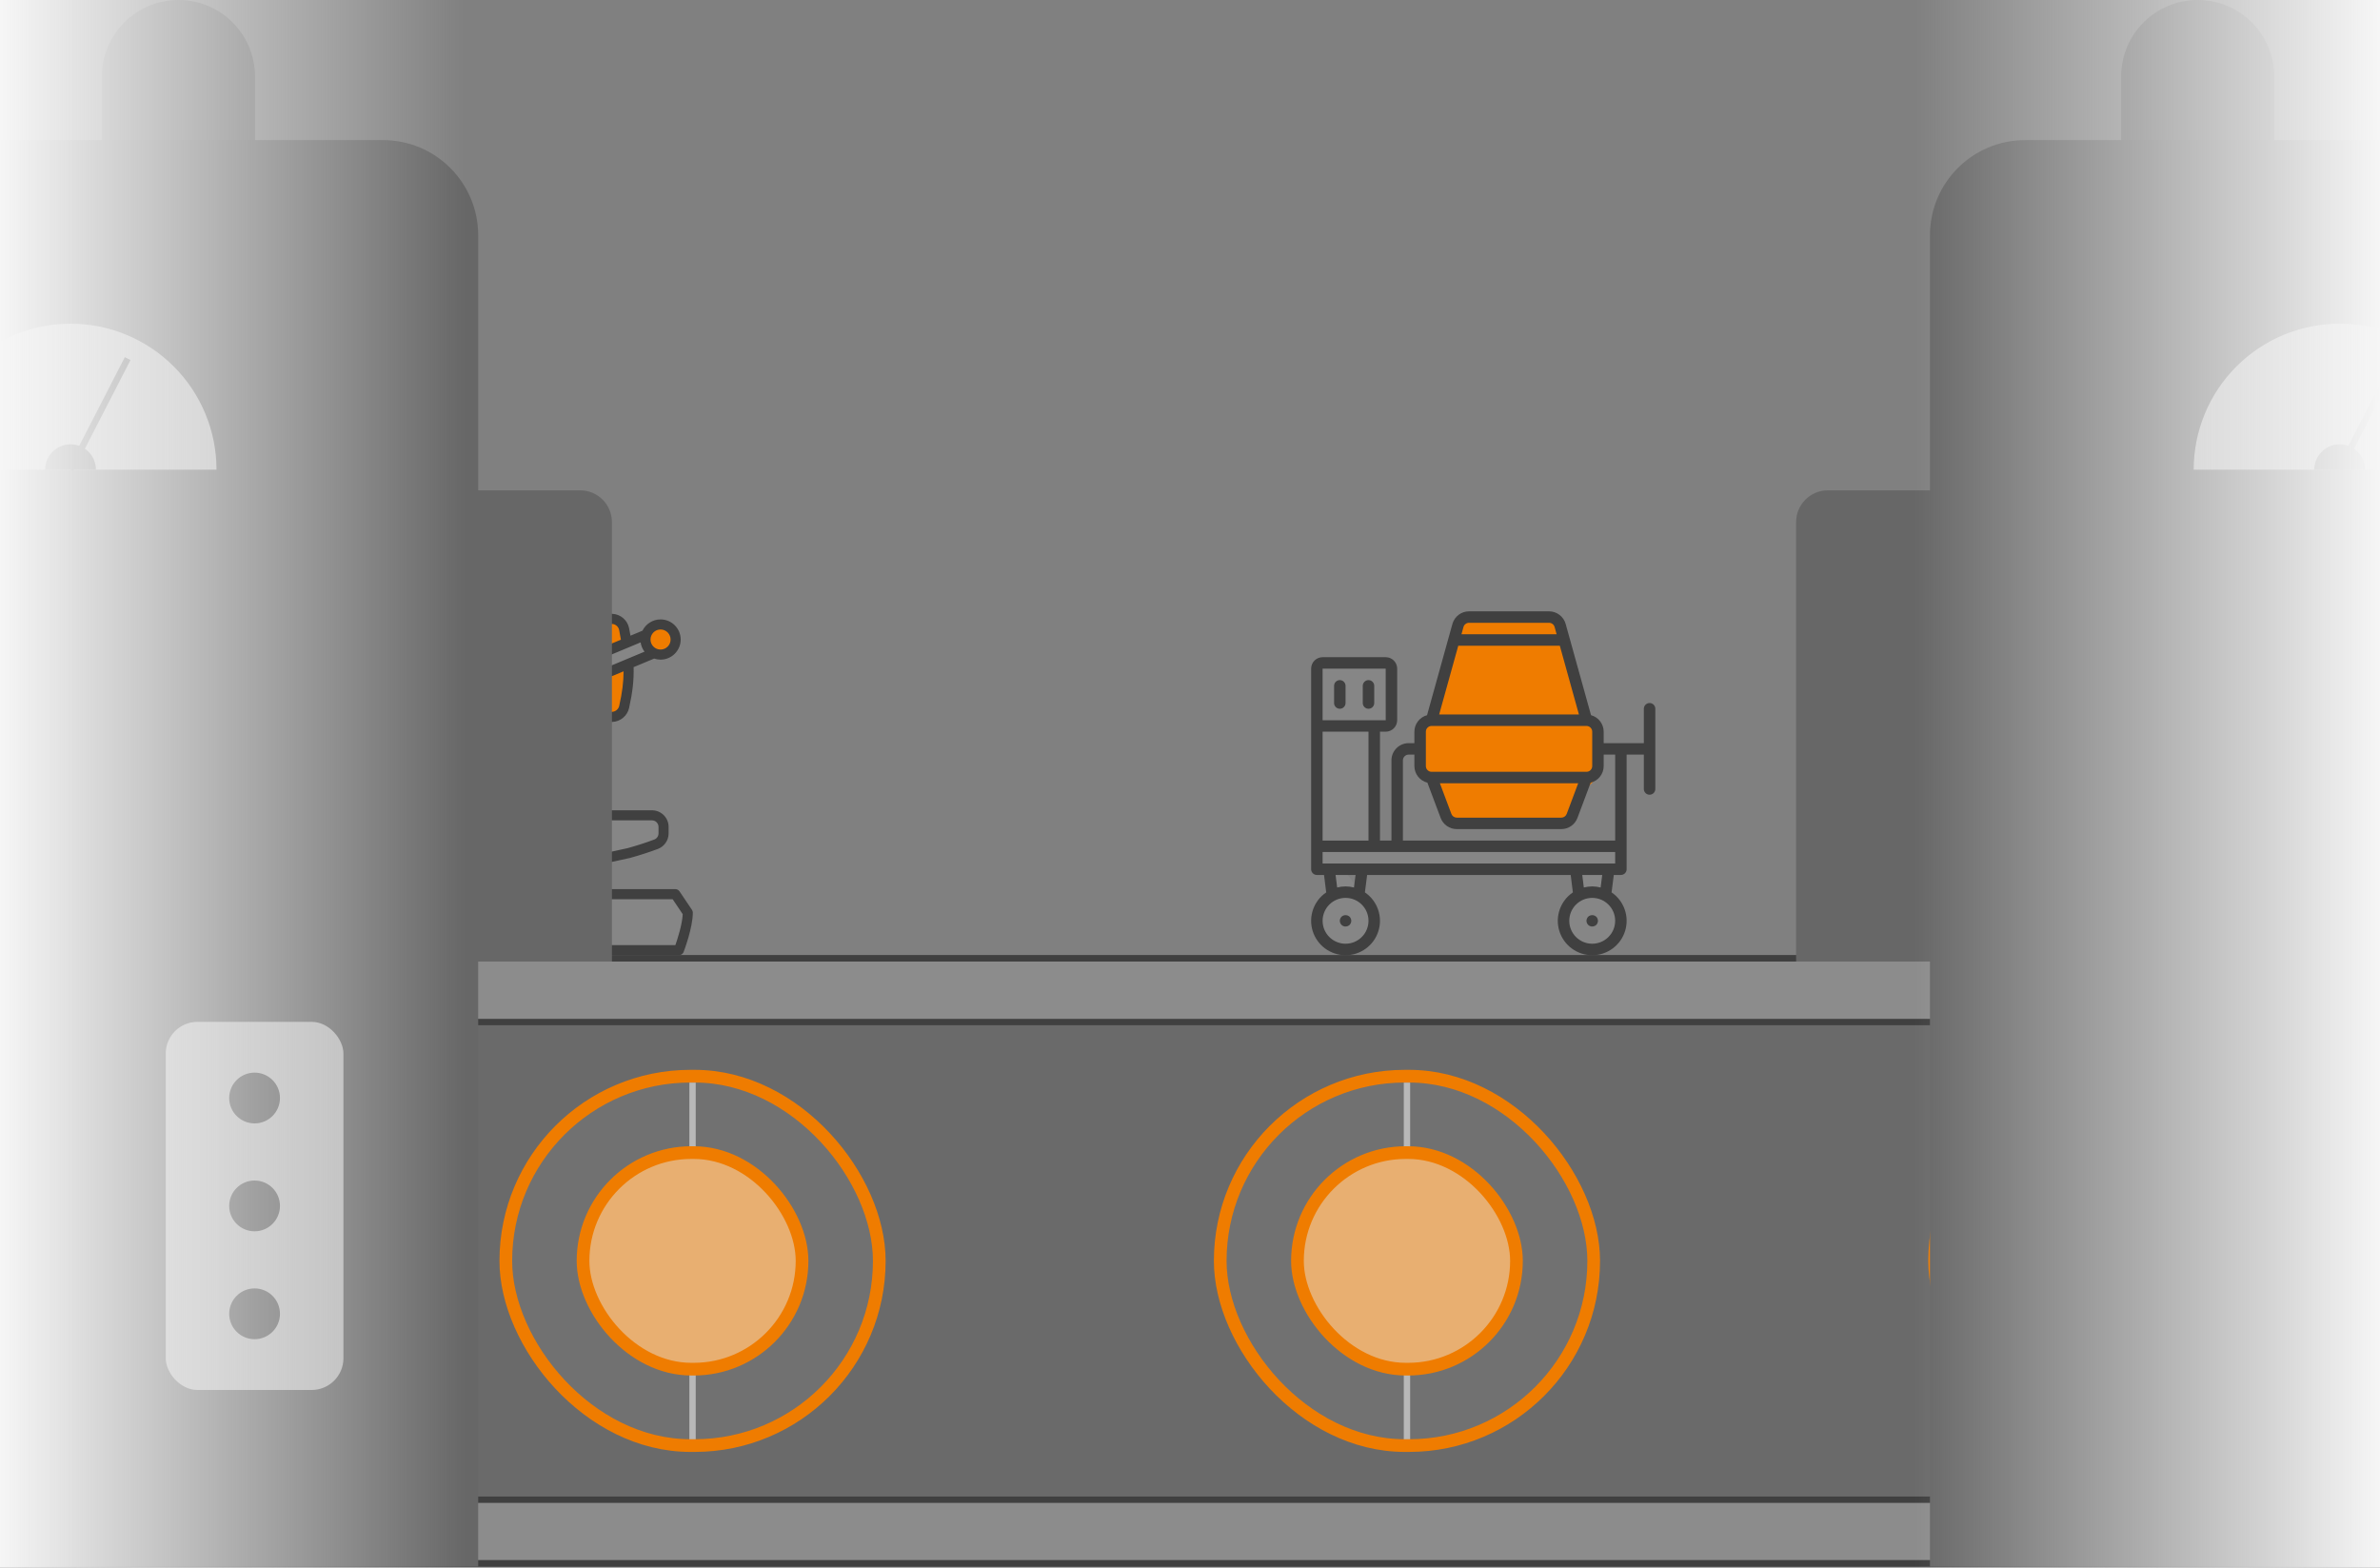 <svg width="375" height="247" viewBox="0 0 375 247" fill="none" xmlns="http://www.w3.org/2000/svg">
<rect x="0" y="0" width="375" height="247" fill="#808080" stroke="none"/>
<g clip-path="url(#clip0)">
<rect x="-624.5" y="151" width="1623" height="95.32" rx="47.66" fill="white" fill-opacity="0.05" stroke="#404040"/>
<rect x="-624.5" y="151" width="1623" height="95.32" rx="47.66" fill="white" fill-opacity="0.05" stroke="#404040"/>
<rect x="-613.452" y="161.034" width="1600.9" height="75.254" rx="37.627" fill="#484848" fill-opacity="0.5" stroke="#404040"/>
<rect x="-32.868" y="169.561" width="58.846" height="58.2" rx="29.1" fill="white" fill-opacity="0.05" stroke="#EF7C00" stroke-width="2"/>
<rect x="-20.699" y="181.6" width="34.508" height="34.12" rx="17.06" fill="#E2E2E2"/>
<rect x="-20.699" y="181.6" width="34.508" height="34.12" rx="17.06" fill="#EF7C00" fill-opacity="0.5"/>
<rect x="-20.699" y="181.6" width="34.508" height="34.12" rx="17.06" stroke="#EF7C00" stroke-width="2"/>
<path d="M109.12 182.609L109.12 170.568" stroke="white" stroke-opacity="0.5"/>
<path d="M109.12 227.758L109.12 215.717" stroke="white" stroke-opacity="0.5"/>
<rect x="79.697" y="169.561" width="58.846" height="58.2" rx="29.1" fill="white" fill-opacity="0.05" stroke="#EF7C00" stroke-width="2"/>
<rect x="91.866" y="181.6" width="34.508" height="34.12" rx="17.06" fill="#E2E2E2"/>
<rect x="91.866" y="181.6" width="34.508" height="34.12" rx="17.06" fill="#EF7C00" fill-opacity="0.5"/>
<rect x="91.866" y="181.6" width="34.508" height="34.12" rx="17.06" stroke="#EF7C00" stroke-width="2"/>
<path d="M221.685 182.609L221.685 170.568" stroke="white" stroke-opacity="0.5"/>
<path d="M221.685 227.758L221.685 215.717" stroke="white" stroke-opacity="0.5"/>
<rect x="192.262" y="169.561" width="58.846" height="58.2" rx="29.1" fill="white" fill-opacity="0.05" stroke="#EF7C00" stroke-width="2"/>
<rect x="204.431" y="181.6" width="34.508" height="34.12" rx="17.06" fill="#E2E2E2"/>
<rect x="204.431" y="181.6" width="34.508" height="34.12" rx="17.06" fill="#EF7C00" fill-opacity="0.5"/>
<rect x="204.431" y="181.6" width="34.508" height="34.12" rx="17.06" stroke="#EF7C00" stroke-width="2"/>
<path d="M334.25 182.609L334.25 170.568" stroke="white" stroke-opacity="0.5"/>
<path d="M334.25 227.758L334.25 215.717" stroke="white" stroke-opacity="0.5"/>
<rect x="304.827" y="169.561" width="58.846" height="58.2" rx="29.1" fill="white" fill-opacity="0.05" stroke="#EF7C00" stroke-width="2"/>
<rect x="315.996" y="180.6" width="36.508" height="36.12" rx="18.06" fill="#EF7C00" fill-opacity="0.5"/>
<rect x="316.996" y="181.6" width="34.508" height="34.12" rx="17.06" stroke="#EF7C00" stroke-opacity="0.5" stroke-width="2"/>
<g clip-path="url(#clip1)">
<path d="M207.584 104.82H219.084V113.32L216.584 114.82L216.084 133.32H254.584V136.82H254.084L253.084 140.82L254.584 143.82L255.084 146.82L252.084 149.32H248.584L246.084 145.32L248.584 140.32L248.084 136.82H247.084H211.584L214.584 140.82L216.084 144.32L215.584 148.32L211.584 148.82L207.584 147.32L208.584 142.32L209.584 136.82H207.584V104.82Z" fill="white" fill-opacity="0.05"/>
<path d="M226.169 112.374L230.689 97.826H244.749L249.771 112.374L251.779 114.381V122.408L248.766 125.418L246.758 129.431L228.178 128.929L226.169 123.411L223.658 121.404L224.16 114.381L226.169 112.374Z" fill="#EF7C00"/>
<path d="M212.652 144.438C212.289 144.104 211.73 144.104 211.368 144.438C211.288 144.526 211.224 144.627 211.178 144.737C211.081 144.955 211.081 145.204 211.178 145.423C211.224 145.532 211.288 145.633 211.368 145.721C211.626 145.98 212.017 146.055 212.353 145.911C212.463 145.865 212.564 145.801 212.652 145.721C212.731 145.633 212.796 145.532 212.842 145.423C212.938 145.204 212.938 144.955 212.842 144.737C212.796 144.627 212.732 144.526 212.652 144.438Z" fill="#404040"/>
<path d="M250.531 144.249C250.473 144.268 250.418 144.296 250.368 144.33C250.321 144.363 250.276 144.4 250.233 144.438C250.151 144.525 250.087 144.626 250.043 144.737C249.997 144.845 249.972 144.962 249.971 145.08C249.967 145.198 249.992 145.316 250.043 145.423C250.089 145.532 250.153 145.633 250.233 145.721C250.491 145.98 250.882 146.055 251.218 145.911C251.445 145.829 251.624 145.65 251.706 145.423C251.753 145.314 251.777 145.198 251.779 145.08C251.775 144.841 251.682 144.612 251.517 144.439C251.255 144.186 250.868 144.111 250.531 144.249Z" fill="#404040"/>
<path d="M260.552 111.032C260.383 110.862 260.153 110.767 259.913 110.767C259.673 110.767 259.443 110.862 259.274 111.032C259.104 111.201 259.009 111.431 259.009 111.67V117.088H252.682V115.282C252.679 114.066 251.863 113.002 250.688 112.682L246.69 98.303C246.361 97.133 245.294 96.323 244.077 96.32H231.461C230.243 96.323 229.176 97.134 228.847 98.304L224.85 112.682C223.675 113.002 222.86 114.066 222.856 115.282V117.088H221.952C220.455 117.09 219.242 118.302 219.24 119.797V132.438H217.433V115.282H218.336C219.334 115.281 220.143 114.473 220.144 113.476V105.35C220.143 104.353 219.334 103.545 218.336 103.544H208.394C207.396 103.545 206.588 104.353 206.587 105.35V136.953C206.586 137.192 206.682 137.422 206.851 137.591C207.021 137.761 207.251 137.856 207.49 137.856H208.618L208.961 140.602C206.992 141.938 206.126 144.402 206.826 146.675C207.526 148.949 209.628 150.5 212.009 150.501C214.389 150.501 216.492 148.95 217.192 146.677C217.893 144.404 217.028 141.94 215.059 140.603L215.409 137.856H247.483L247.827 140.602C245.857 141.939 244.991 144.402 245.691 146.675C246.391 148.949 248.493 150.5 250.874 150.501C253.254 150.501 255.357 148.95 256.057 146.677C256.758 144.404 255.893 141.94 253.924 140.603L254.274 137.856H255.394C255.634 137.856 255.864 137.761 256.033 137.592C256.202 137.422 256.298 137.192 256.298 136.953V118.894H259.009V124.312C259.009 124.81 259.414 125.215 259.913 125.215C260.412 125.215 260.817 124.81 260.817 124.312V111.67C260.817 111.431 260.722 111.201 260.552 111.032ZM230.589 98.788C230.699 98.398 231.055 98.128 231.461 98.126H244.077C244.483 98.127 244.839 98.397 244.948 98.788L245.267 99.932H230.271L230.589 98.788ZM229.769 101.738H245.769L248.781 112.573H226.757L229.769 101.738ZM224.663 115.282C224.664 114.784 225.068 114.38 225.567 114.379H249.971C250.47 114.38 250.874 114.784 250.875 115.282V120.7C250.874 121.198 250.47 121.602 249.971 121.603H225.567C225.068 121.602 224.664 121.198 224.663 120.7V115.282ZM248.666 123.409L246.852 128.241C246.719 128.592 246.383 128.825 246.007 128.826H229.531C229.155 128.825 228.818 128.592 228.686 128.24L226.872 123.409H248.666ZM208.394 105.35H218.336L218.338 113.476H208.394V105.35ZM208.394 115.282H215.625V132.438H208.394V115.282ZM215.625 145.079C215.623 147.073 214.005 148.689 212.01 148.691C210.013 148.691 208.394 147.074 208.394 145.079C208.394 143.085 210.013 141.468 212.01 141.468C214.006 141.468 215.625 143.085 215.625 145.079ZM210.439 137.856H213.586L213.335 139.832C212.467 139.605 211.555 139.605 210.687 139.832L210.439 137.856ZM254.49 145.079C254.488 147.073 252.87 148.689 250.875 148.691C248.878 148.691 247.259 147.074 247.259 145.079C247.259 143.085 248.878 141.468 250.875 141.468C252.871 141.468 254.49 143.085 254.49 145.079ZM249.304 137.856H252.451L252.2 139.832C251.332 139.605 250.42 139.605 249.552 139.832L249.304 137.856ZM254.49 136.05H208.394V134.244H254.49V136.05ZM254.49 132.438H221.048V119.797C221.048 119.298 221.453 118.894 221.952 118.894H222.856V120.7C222.859 121.939 223.704 123.017 224.906 123.318L226.993 128.874C227.392 129.929 228.402 130.629 229.531 130.632H246.007C247.136 130.629 248.146 129.93 248.545 128.875L250.631 123.318C251.834 123.017 252.679 121.939 252.682 120.7V118.894H254.49V132.438H254.49Z" fill="#404040"/>
<path d="M211.106 107.156C210.866 107.156 210.636 107.251 210.466 107.421C210.297 107.59 210.202 107.82 210.202 108.059V110.768C210.202 111.267 210.606 111.671 211.106 111.671C211.605 111.671 212.01 111.267 212.01 110.768V108.059C212.01 107.82 211.915 107.59 211.745 107.421C211.576 107.251 211.346 107.156 211.106 107.156Z" fill="#404040"/>
<path d="M215.625 107.156C215.126 107.156 214.721 107.56 214.721 108.059V110.768C214.721 111.267 215.126 111.671 215.625 111.671C216.125 111.671 216.529 111.267 216.529 110.768V108.059C216.53 107.561 216.125 107.156 215.625 107.156Z" fill="#404040"/>
</g>
<g clip-path="url(#clip2)">
<path d="M85.061 113.378H95.104V115.385H85.061V113.378Z" fill="white" fill-opacity="0.05"/>
<path d="M94.739 103.757L100.765 100.747L102.774 102.753L95.241 105.262L94.739 103.757Z" fill="white" fill-opacity="0.05"/>
<path d="M63.468 98.328L72.004 97.325L72.507 99.833L72.004 102.342H62.965L63.468 98.328Z" fill="white" fill-opacity="0.05"/>
<path d="M57.944 128.929H62.464V113.378H65.477V123.411L67.987 124.414L69.494 123.411L69.996 113.378L73.009 113.879V128.929H103.641L104.143 132.441L84.559 137.458V140.468L106.654 141.471L108.161 144.481L106.654 149.498H95.104L93.598 147.993L71.001 146.989L68.992 149.999L60.957 149.498H56.94L55.935 143.478L57.944 141.471L62.464 140.468V136.956L57.944 133.444V128.929Z" fill="white" fill-opacity="0.05"/>
<path d="M59.952 102.342H74.013L79.035 97.325L97.113 97.827L98.619 100.837L94.1 104.349L95.606 105.854L99.121 105.352L98.117 111.874L96.61 112.877L62.463 113.379L58.948 111.372L58.446 103.847L59.952 102.342Z" fill="#EF7C00"/>
<path d="M89.078 116.388H92.091L91.589 123.913H88.074L89.078 116.388Z" fill="#EF7C00"/>
<path d="M102.134 99.331L104.143 98.83L105.147 99.331L106.152 101.338L104.645 102.843L102.134 102.341L102.134 99.331Z" fill="#EF7C00"/>
<path d="M109.029 143.356L107.066 140.439C106.919 140.22 106.671 140.088 106.407 140.088H85.2V137.827C86.899 137.634 94.494 136.275 99.29 135.169C99.718 135.07 99.984 134.644 99.885 134.217C99.787 133.79 99.36 133.523 98.933 133.622C93.199 134.945 84.81 136.277 84.361 136.321H72.06C71.621 136.321 71.265 136.677 71.265 137.115C71.265 137.553 71.621 137.909 72.06 137.909H83.611V140.088H63.361V137.115C63.361 136.862 63.24 136.624 63.036 136.474L58.577 133.212C58.314 133.019 58.157 132.71 58.157 132.383V130.281C58.157 129.714 58.618 129.254 59.184 129.254H102.733C103.299 129.254 103.759 129.714 103.759 130.281V131.311C103.759 131.735 103.496 132.119 103.106 132.268C101.834 132.749 100.407 133.211 98.864 133.64C98.441 133.757 98.194 134.195 98.312 134.617C98.429 135.039 98.867 135.287 99.29 135.169C100.879 134.727 102.352 134.25 103.67 133.751C104.673 133.37 105.348 132.389 105.348 131.311V130.28C105.348 128.839 104.175 127.667 102.733 127.667H73.71C73.807 123.175 73.85 118.623 73.836 114.111C74.299 114.116 74.761 114.122 75.222 114.126H75.229C75.665 114.126 76.02 113.775 76.023 113.339C76.027 112.901 75.675 112.542 75.236 112.538C70.471 112.497 65.66 112.37 60.934 112.159C60.384 112.135 59.915 111.743 59.794 111.205C59.201 108.56 59.021 106.617 59.153 104.274C59.188 103.64 59.716 103.135 60.355 103.123C64.611 103.046 68.898 102.995 73.098 102.972C73.877 102.968 74.627 102.637 75.154 102.065C76.537 100.568 77.581 99.413 78.54 98.323C78.771 98.059 79.106 97.909 79.459 97.909H79.462C85.077 97.919 90.78 98.051 96.415 98.3C96.975 98.325 97.444 98.723 97.557 99.268C97.66 99.77 97.752 100.279 97.833 100.788L94.813 102.048C94.225 102.293 93.768 102.752 93.526 103.341C93.284 103.929 93.286 104.576 93.532 105.163C93.903 106.052 94.767 106.626 95.731 106.626C96.048 106.626 96.357 106.564 96.65 106.442L98.253 105.773C98.246 107.501 98.038 109.118 97.569 111.204C97.448 111.742 96.98 112.135 96.43 112.159C90.549 112.421 81.26 112.553 75.362 112.553C75.316 112.553 75.269 112.553 75.222 112.553H75.083C74.644 112.553 74.288 112.909 74.288 113.347C74.288 113.785 74.644 114.14 75.083 114.14H75.222H75.362C77.249 114.14 82.464 114.125 84.361 114.098V114.623C84.361 115.684 85.225 116.548 86.288 116.548H87.62V118.667L87.243 118.786C86.824 118.917 86.592 119.363 86.723 119.781C86.83 120.12 87.143 120.337 87.481 120.337C87.527 120.337 87.574 120.331 87.62 120.323V121.572L87.243 121.691C86.824 121.822 86.592 122.268 86.723 122.686C86.83 123.025 87.143 123.242 87.481 123.242C87.527 123.242 87.573 123.236 87.62 123.228V124.401C87.62 124.654 87.741 124.891 87.945 125.041C88.083 125.142 88.248 125.195 88.415 125.195C88.494 125.195 88.575 125.183 88.653 125.158L91.866 124.149C92.197 124.045 92.423 123.739 92.423 123.392V121.728L92.8 121.61C93.218 121.479 93.451 121.033 93.32 120.615C93.198 120.23 92.81 120.003 92.423 120.072V118.823L92.8 118.705C93.218 118.574 93.451 118.128 93.32 117.71C93.198 117.325 92.81 117.098 92.423 117.167V116.548H93.755C94.818 116.548 95.682 115.685 95.682 114.623V113.779C95.955 113.767 96.228 113.757 96.5 113.745C97.765 113.689 98.842 112.787 99.119 111.551C99.674 109.079 99.884 107.221 99.835 105.113L103.068 103.764C103.385 103.871 103.725 103.93 104.079 103.93C105.828 103.93 107.251 102.509 107.251 100.761C107.251 99.014 105.828 97.592 104.079 97.592C102.829 97.592 101.746 98.318 101.229 99.37L99.34 100.159C99.27 99.753 99.195 99.348 99.113 98.948C98.853 97.689 97.772 96.771 96.484 96.715C90.828 96.464 85.102 96.332 79.464 96.321H79.459C78.649 96.321 77.879 96.669 77.346 97.275C76.395 98.356 75.359 99.501 73.986 100.989C73.889 101.094 73.775 101.179 73.65 101.244C73.636 100.712 73.621 100.158 73.604 99.569C73.566 98.283 72.675 97.153 71.437 96.823C68.934 96.155 66.396 96.155 63.893 96.823C62.655 97.153 61.764 98.283 61.726 99.569C61.708 100.189 61.69 100.83 61.673 101.513C61.224 101.52 60.774 101.528 60.325 101.536C58.861 101.563 57.648 102.726 57.566 104.185C57.425 106.686 57.615 108.752 58.244 111.553C58.521 112.788 59.599 113.689 60.864 113.745C61.074 113.755 61.286 113.763 61.496 113.772C61.479 118.365 61.521 123.031 61.62 127.667H59.184C57.742 127.667 56.568 128.839 56.568 130.281V132.383C56.568 133.213 56.968 134.002 57.638 134.492L61.772 137.517V140.088H57.688C57.424 140.088 57.176 140.219 57.029 140.439L55.066 143.356C54.978 143.487 54.931 143.641 54.931 143.799C54.931 146.17 56.323 149.836 56.383 149.991C56.5 150.298 56.795 150.501 57.124 150.501H68.678C68.889 150.501 69.091 150.417 69.24 150.268L71.542 147.969H92.553L94.855 150.268C95.004 150.417 95.206 150.501 95.417 150.501H106.97C107.3 150.501 107.595 150.298 107.713 149.991C107.772 149.836 109.164 146.17 109.164 143.799C109.164 143.641 109.117 143.487 109.029 143.356ZM90.834 122.81L89.209 123.32V122.134L90.834 121.572V122.81ZM90.834 120.902L89.209 121.404V119.833L90.834 119.323V120.902ZM90.834 118.275L89.078 118.895L89.209 116.548H90.834V118.275ZM94.093 114.623C94.093 114.81 93.942 114.961 93.755 114.961H91.634C91.632 114.961 91.63 114.961 91.628 114.961H88.415C88.412 114.961 88.411 114.961 88.409 114.961H86.288C86.101 114.961 85.95 114.81 85.95 114.623V114.074C88.668 114.024 91.388 113.948 94.093 113.844L94.093 114.623ZM96.037 104.978C95.939 105.019 95.836 105.039 95.731 105.039C95.41 105.039 95.122 104.848 94.998 104.551C94.916 104.355 94.915 104.14 94.996 103.944C95.076 103.748 95.228 103.595 95.425 103.513L100.939 101.212C101.017 101.757 101.234 102.257 101.553 102.676L96.037 104.978ZM104.079 99.18C104.952 99.18 105.662 99.889 105.662 100.762C105.662 101.634 104.952 102.343 104.079 102.343C103.206 102.343 102.496 101.634 102.496 100.762C102.496 99.889 103.206 99.18 104.079 99.18ZM63.314 99.616C63.332 99.025 63.738 98.507 64.303 98.356C66.534 97.762 68.797 97.762 71.027 98.356C71.592 98.507 71.998 99.025 72.016 99.616C72.034 100.242 72.05 100.829 72.065 101.392C69.155 101.411 66.209 101.443 63.264 101.488C63.28 100.832 63.297 100.213 63.314 99.616ZM69.266 121.935C69.245 122.8 68.536 123.507 67.688 123.51H67.645C66.795 123.507 66.085 122.8 66.064 121.934C66 119.291 65.979 116.606 65.998 113.94C67.108 113.975 68.22 114.005 69.332 114.031C69.35 116.675 69.329 119.33 69.266 121.935ZM63.085 113.837C63.526 113.854 63.967 113.871 64.409 113.887C64.389 116.583 64.41 119.299 64.476 121.973C64.518 123.689 65.937 125.091 67.641 125.097H67.691C69.394 125.091 70.813 123.689 70.854 121.973C70.918 119.367 70.939 116.711 70.921 114.065C71.364 114.073 71.805 114.081 72.247 114.088C72.261 118.608 72.218 123.168 72.121 127.667H63.209C63.11 123.053 63.069 118.409 63.085 113.837ZM106.413 148.914H95.746L93.444 146.614C93.295 146.465 93.093 146.382 92.882 146.382H71.213C71.002 146.382 70.8 146.465 70.651 146.614L68.349 148.914H57.682C57.331 147.909 56.594 145.632 56.525 144.033L58.111 141.675H105.984L107.57 144.033C107.501 145.632 106.764 147.909 106.413 148.914Z" fill="#404040"/>
</g>
<g clip-path="url(#clip3)">
<path d="M367.277 108.361H372.299V113.378H367.277V108.361Z" fill="#EF7C00"/>
<path d="M402.416 119.102H400.357V115.951H400.917C403.191 115.951 405.034 114.11 405.034 111.838V105.147C405.034 103.244 403.735 101.64 401.976 101.171V97.379C401.976 96.794 401.502 96.32 400.917 96.32H393.843C393.258 96.32 392.784 96.794 392.784 97.379V101.033H389.132V97.379C389.132 96.794 388.657 96.32 388.072 96.32H381.001C380.416 96.32 379.942 96.794 379.942 97.379V101.171C378.182 101.639 376.881 103.244 376.881 105.147V109.716H373.731V108.567C373.731 107.565 372.918 106.753 371.915 106.753H367.493C366.49 106.753 365.677 107.565 365.677 108.567V112.982C365.677 113.984 366.49 114.796 367.493 114.796H368.644V119.102H368.298C367.9 119.102 367.509 119.127 367.124 119.176C367.113 119.177 367.101 119.179 367.09 119.181C362.579 119.774 359.086 123.636 359.086 128.298V134.915C359.086 139.988 363.218 144.114 368.298 144.114H368.671V148.242C368.671 149.488 369.684 150.5 370.929 150.5H375.411C376.66 150.5 377.672 149.489 377.672 148.242V144.114H392.312C392.612 147.686 395.616 150.5 399.268 150.5C403.117 150.5 406.248 147.372 406.248 143.527C406.248 143.443 406.245 143.359 406.242 143.275C409.492 141.785 411.625 138.524 411.625 134.915V128.298C411.625 123.227 407.494 119.102 402.416 119.102ZM402.916 105.146V111.836C402.916 112.94 402.02 113.835 400.915 113.835H397.798V103.149H400.917C402.021 103.149 402.916 104.043 402.916 105.146ZM386.236 113.835V111.683H395.679V113.835H386.236ZM393.12 115.951V119.102H388.798V115.951H393.12ZM386.68 115.951V119.102H383.677V115.951H386.68ZM386.236 109.567V107.417H395.679V109.567H386.236ZM395.239 115.951H398.239V119.102H395.239V115.951ZM394.902 98.437H399.858V101.033H394.902V98.437ZM395.679 103.149V105.301H386.236V103.149H395.679ZM382.061 98.437H387.013V101.033H382.061V98.437ZM379 105.147C379 104.044 379.895 103.149 381 103.149H384.117V113.835H381.001C379.896 113.835 379 112.939 379 111.835L379 105.147ZM373.731 112.982V111.833H376.881V111.836C376.881 114.109 378.725 115.951 381 115.951H381.558V119.102H370.763V114.796H371.914C372.918 114.796 373.731 113.984 373.731 112.982ZM367.795 112.68V108.869H371.612V112.68H367.795ZM375.553 148.242C375.553 148.32 375.489 148.384 375.411 148.384H370.929C370.856 148.384 370.79 148.317 370.79 148.242V144.114H375.553V148.242ZM392.456 141.998H376.613H369.731H368.298C368.294 141.994 368.292 141.992 368.288 141.988V135.767C368.288 135.237 367.911 134.763 367.386 134.687C366.731 134.593 366.169 135.098 366.169 135.734V141.672C363.295 140.767 361.204 138.08 361.204 134.915V128.298C361.204 125.135 363.295 122.449 366.169 121.545V135.734C366.169 136.264 366.546 136.738 367.071 136.814C367.726 136.908 368.288 136.403 368.288 135.767V121.219L402.416 121.219L402.423 121.226V137.313C401.475 136.831 400.403 136.557 399.268 136.557C395.944 136.557 393.157 138.888 392.456 141.998ZM404.115 143.908C403.932 146.282 402.011 148.196 399.634 148.371C396.787 148.58 394.403 146.326 394.403 143.527C394.403 143.407 394.409 143.289 394.418 143.171C394.419 143.162 394.419 143.153 394.42 143.144C394.617 140.646 396.715 138.673 399.268 138.673C402.075 138.673 404.334 141.06 404.115 143.908ZM409.506 134.915C409.506 137.519 408.063 139.888 405.819 141.121C405.525 140.325 405.088 139.598 404.542 138.969V121.544C407.416 122.448 409.506 125.134 409.506 128.298V134.915Z" fill="#404040"/>
<path d="M364.265 121.906L367.278 120.401H381.841L383.347 115.384H387.867L388.871 120.401L394.395 119.899V114.883H398.915L397.91 120.903H404.438L409.46 123.411L410.464 132.943V138.461L407.451 141.973L401.425 149.498L395.399 147.993L393.391 143.478H376.317V148.495L370.793 149.498L369.287 143.478L364.265 141.973L360.75 138.461V125.418L364.265 121.906Z" fill="white" fill-opacity="0.05"/>
</g>
<path d="M-185.801 12.04C-185.801 5.391 -180.405 0 -173.749 0C-167.093 0 -161.697 5.391 -161.697 12.04V31.103C-161.697 37.753 -167.093 43.144 -173.749 43.144C-180.405 43.144 -185.801 37.753 -185.801 31.103V12.04Z" fill="#282828" fill-opacity="0.25"/>
<path d="M-118.511 12.04C-118.511 5.391 -113.115 0 -106.459 0C-99.803 0 -94.407 5.391 -94.407 12.04V31.103C-94.407 37.753 -99.803 43.144 -106.459 43.144C-113.115 43.144 -118.511 37.753 -118.511 31.103V12.04Z" fill="#282828" fill-opacity="0.25"/>
<path d="M-51.221 12.04C-51.221 5.391 -45.825 0 -39.169 0C-32.513 0 -27.117 5.391 -27.117 12.04V31.103C-27.117 37.753 -32.513 43.144 -39.169 43.144C-45.825 43.144 -51.221 37.753 -51.221 31.103V12.04Z" fill="#282828" fill-opacity="0.25"/>
<path d="M16.069 12.04C16.069 5.391 21.465 0 28.121 0C34.777 0 40.173 5.391 40.173 12.04V31.103C40.173 37.753 34.777 43.144 28.121 43.144C21.465 43.144 16.069 37.753 16.069 31.103V12.04Z" fill="#282828" fill-opacity="0.25"/>
<path fill-rule="evenodd" clip-rule="evenodd" d="M-210.887 37.074C-210.887 28.79 -204.172 22.074 -195.887 22.074H60.346C68.631 22.074 75.346 28.79 75.346 37.074V77.257H91.416C94.177 77.257 96.416 79.495 96.416 82.257V151.503H75.346V246.822H-210.887V151.503H-232V82.257C-232 79.495 -229.761 77.257 -227 77.257H-210.887V37.074Z" fill="#676767"/>
<path d="M34.112 74C34.112 67.9 31.689 62.05 27.376 57.736C23.062 53.423 17.212 51 11.112 51C5.012 51 -0.838 53.423 -5.151 57.736C-9.464 62.05 -11.888 67.9 -11.888 74L11.112 74H34.112Z" fill="white" fill-opacity="0.5"/>
<path d="M15.112 74C15.112 72.939 14.691 71.922 13.941 71.172C13.191 70.421 12.173 70 11.112 70C10.051 70 9.034 70.421 8.284 71.172C7.534 71.922 7.112 72.939 7.112 74L11.112 74H15.112Z" fill="#5A5A5A"/>
<path d="M11.112 74L20.112 56.5" stroke="#5A5A5A"/>
<rect x="26.112" y="161" width="28" height="58" rx="5" fill="#B3B3B3"/>
<circle cx="40.112" cy="207" r="4" fill="#5A5A5A"/>
<circle cx="40.112" cy="190" r="4" fill="#5A5A5A"/>
<circle cx="40.112" cy="173" r="4" fill="#5A5A5A"/>
<path d="M334.221 12.04C334.221 5.391 339.617 0 346.273 0C352.929 0 358.325 5.391 358.325 12.04V31.103C358.325 37.753 352.929 43.144 346.273 43.144C339.617 43.144 334.221 37.753 334.221 31.103V12.04Z" fill="#282828" fill-opacity="0.25"/>
<path d="M401.511 12.04C401.511 5.391 406.907 0 413.563 0C420.219 0 425.615 5.391 425.615 12.04V31.103C425.615 37.753 420.219 43.144 413.563 43.144C406.907 43.144 401.511 37.753 401.511 31.103V12.04Z" fill="#282828" fill-opacity="0.25"/>
<path d="M468.801 12.04C468.801 5.391 474.197 0 480.853 0C487.509 0 492.905 5.391 492.905 12.04V31.103C492.905 37.753 487.509 43.144 480.853 43.144C474.197 43.144 468.801 37.753 468.801 31.103V12.04Z" fill="#282828" fill-opacity="0.25"/>
<path d="M536.091 12.04C536.091 5.391 541.487 0 548.143 0C554.799 0 560.195 5.391 560.195 12.04V31.103C560.195 37.753 554.799 43.144 548.143 43.144C541.487 43.144 536.091 37.753 536.091 31.103V12.04Z" fill="#282828" fill-opacity="0.25"/>
<path fill-rule="evenodd" clip-rule="evenodd" d="M304.091 37.074C304.091 28.79 310.807 22.074 319.091 22.074H575.325C583.609 22.074 590.325 28.79 590.325 37.074V77.257H606.416C609.177 77.257 611.416 79.495 611.416 82.257V151.503H590.325V246.822H304.091V151.503H283V82.257C283 79.495 285.239 77.257 288 77.257H304.091V37.074Z" fill="#676767"/>
<path d="M391.645 74C391.645 67.9 389.222 62.05 384.908 57.736C380.595 53.423 374.745 51 368.645 51C362.545 51 356.695 53.423 352.382 57.736C348.068 62.05 345.645 67.9 345.645 74L368.645 74H391.645Z" fill="white" fill-opacity="0.5"/>
<path d="M372.645 74C372.645 72.939 372.224 71.922 371.473 71.172C370.723 70.421 369.706 70 368.645 70C367.584 70 366.567 70.421 365.817 71.172C365.066 71.922 364.645 72.939 364.645 74L368.645 74H372.645Z" fill="#5A5A5A"/>
<path d="M368.645 74L377.645 56.5" stroke="#5A5A5A"/>
<rect width="76" height="247" fill="url(#paint0_linear)"/>
<rect width="76" height="247" transform="matrix(-1 0 0 1 375 0)" fill="url(#paint1_linear)"/>
</g>
<defs>
<linearGradient id="paint0_linear" x1="1.28795e-06" y1="128.462" x2="73.32" y2="128.462" gradientUnits="userSpaceOnUse">
<stop stop-color="#F6F6F6"/>
<stop offset="1" stop-color="#F6F6F6" stop-opacity="0"/>
</linearGradient>
<linearGradient id="paint1_linear" x1="1.28795e-06" y1="128.462" x2="73.32" y2="128.462" gradientUnits="userSpaceOnUse">
<stop stop-color="#F6F6F6"/>
<stop offset="1" stop-color="#F6F6F6" stop-opacity="0"/>
</linearGradient>
<clipPath id="clip0">
<rect width="375" height="247" fill="white"/>
</clipPath>
<clipPath id="clip1">
<rect width="54.234" height="54.18" fill="white" transform="translate(206.584 96.32)"/>
</clipPath>
<clipPath id="clip2">
<rect width="54.234" height="54.18" fill="white" transform="translate(54.931 96.32)"/>
</clipPath>
<clipPath id="clip3">
<rect width="54.234" height="54.18" fill="white" transform="translate(358.238 96.32)"/>
</clipPath>
</defs>
</svg>
